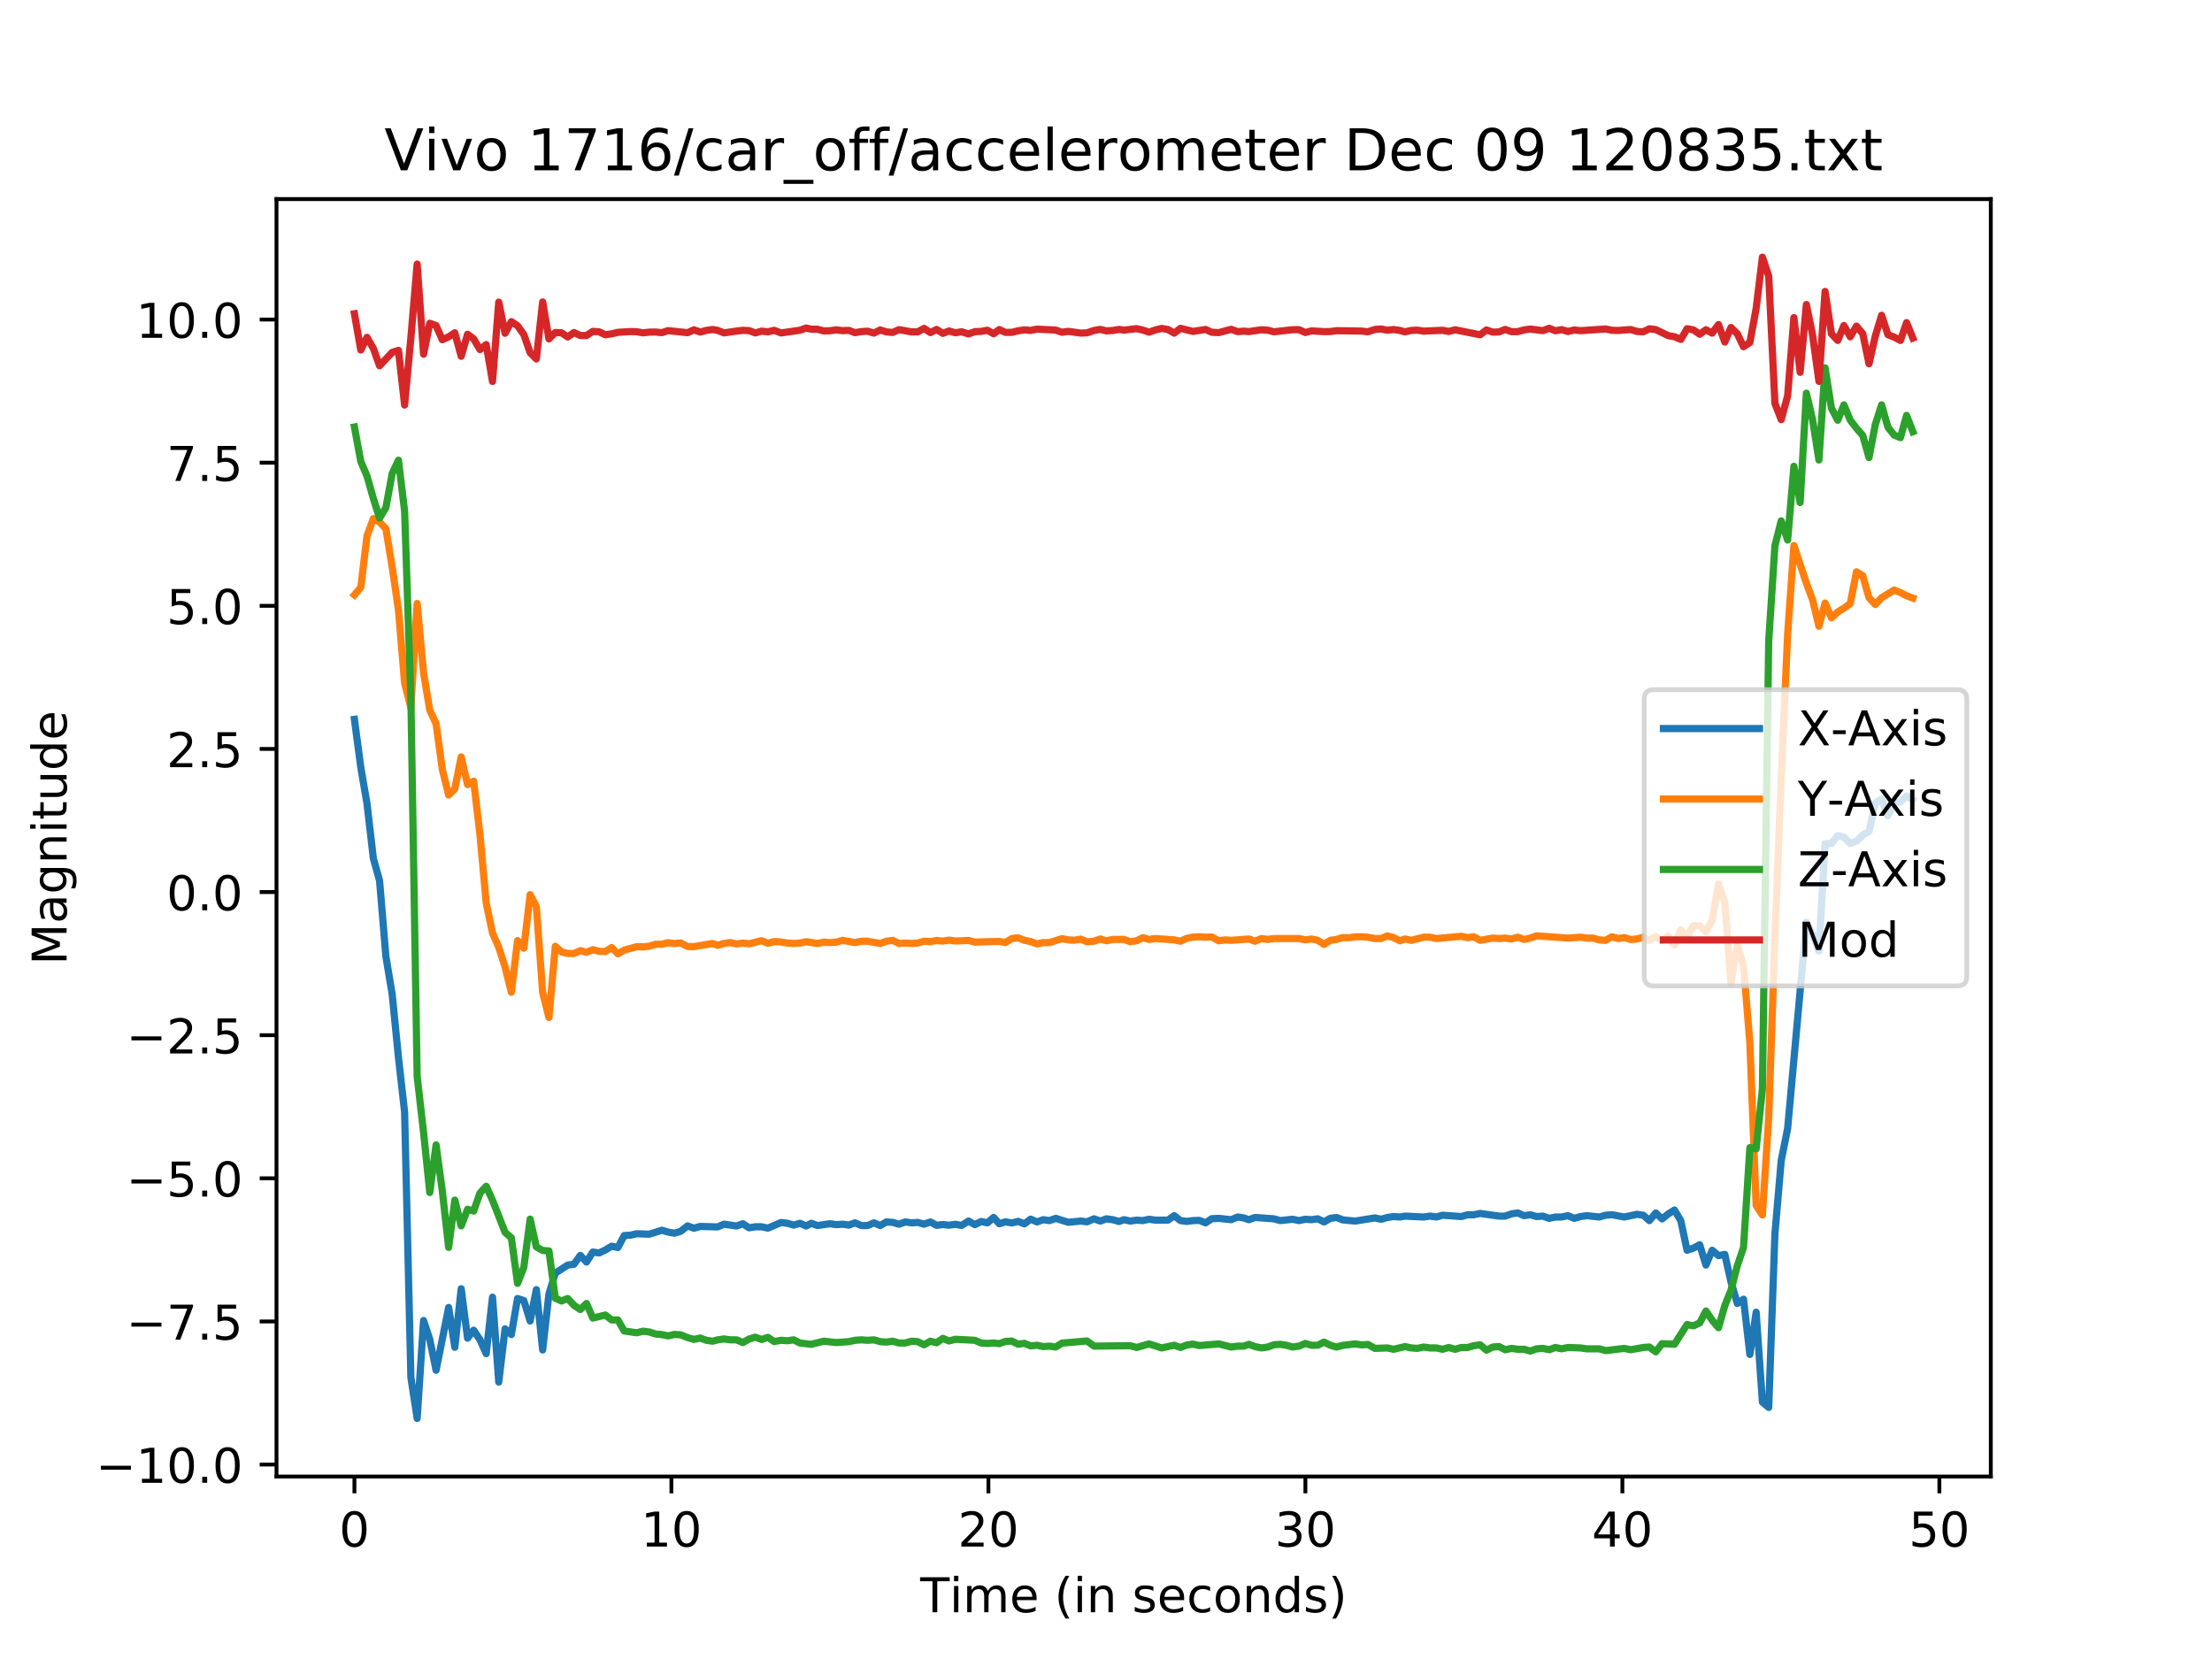 <?xml version="1.0" encoding="utf-8" standalone="no"?>
<!DOCTYPE svg PUBLIC "-//W3C//DTD SVG 1.1//EN"
  "http://www.w3.org/Graphics/SVG/1.1/DTD/svg11.dtd">
<!-- Created with matplotlib (https://matplotlib.org/) -->
<svg height="345.6pt" version="1.1" viewBox="0 0 460.8 345.6" width="460.8pt" xmlns="http://www.w3.org/2000/svg" xmlns:xlink="http://www.w3.org/1999/xlink">
 <defs>
  <style type="text/css">
*{stroke-linecap:butt;stroke-linejoin:round;}
  </style>
 </defs>
 <g id="figure_1">
  <g id="patch_1">
   <path d="M 0 345.6 
L 460.8 345.6 
L 460.8 0 
L 0 0 
z
" style="fill:#ffffff;"/>
  </g>
  <g id="axes_1">
   <g id="patch_2">
    <path d="M 57.6 307.584 
L 414.72 307.584 
L 414.72 41.472 
L 57.6 41.472 
z
" style="fill:#ffffff;"/>
   </g>
   <g id="matplotlib.axis_1">
    <g id="xtick_1">
     <g id="line2d_1">
      <defs>
       <path d="M 0 0 
L 0 3.5 
" id="m32604614c9" style="stroke:#000000;stroke-width:0.8;"/>
      </defs>
      <g>
       <use style="stroke:#000000;stroke-width:0.8;" x="73.833" xlink:href="#m32604614c9" y="307.584"/>
      </g>
     </g>
     <g id="text_1">
      <!-- 0 -->
      <defs>
       <path d="M 31.781 66.406 
Q 24.172 66.406 20.328 58.906 
Q 16.5 51.422 16.5 36.375 
Q 16.5 21.391 20.328 13.891 
Q 24.172 6.391 31.781 6.391 
Q 39.453 6.391 43.281 13.891 
Q 47.125 21.391 47.125 36.375 
Q 47.125 51.422 43.281 58.906 
Q 39.453 66.406 31.781 66.406 
z
M 31.781 74.219 
Q 44.047 74.219 50.516 64.516 
Q 56.984 54.828 56.984 36.375 
Q 56.984 17.969 50.516 8.266 
Q 44.047 -1.422 31.781 -1.422 
Q 19.531 -1.422 13.062 8.266 
Q 6.594 17.969 6.594 36.375 
Q 6.594 54.828 13.062 64.516 
Q 19.531 74.219 31.781 74.219 
z
" id="DejaVuSans-48"/>
      </defs>
      <g transform="translate(70.651 322.182)scale(0.1 -0.1)">
       <use xlink:href="#DejaVuSans-48"/>
      </g>
     </g>
    </g>
    <g id="xtick_2">
     <g id="line2d_2">
      <g>
       <use style="stroke:#000000;stroke-width:0.8;" x="139.868" xlink:href="#m32604614c9" y="307.584"/>
      </g>
     </g>
     <g id="text_2">
      <!-- 10 -->
      <defs>
       <path d="M 12.406 8.297 
L 28.516 8.297 
L 28.516 63.922 
L 10.984 60.406 
L 10.984 69.391 
L 28.422 72.906 
L 38.281 72.906 
L 38.281 8.297 
L 54.391 8.297 
L 54.391 0 
L 12.406 0 
z
" id="DejaVuSans-49"/>
      </defs>
      <g transform="translate(133.505 322.182)scale(0.1 -0.1)">
       <use xlink:href="#DejaVuSans-49"/>
       <use x="63.623" xlink:href="#DejaVuSans-48"/>
      </g>
     </g>
    </g>
    <g id="xtick_3">
     <g id="line2d_3">
      <g>
       <use style="stroke:#000000;stroke-width:0.8;" x="205.903" xlink:href="#m32604614c9" y="307.584"/>
      </g>
     </g>
     <g id="text_3">
      <!-- 20 -->
      <defs>
       <path d="M 19.188 8.297 
L 53.609 8.297 
L 53.609 0 
L 7.328 0 
L 7.328 8.297 
Q 12.938 14.109 22.625 23.891 
Q 32.328 33.688 34.812 36.531 
Q 39.547 41.844 41.422 45.531 
Q 43.312 49.219 43.312 52.781 
Q 43.312 58.594 39.234 62.25 
Q 35.156 65.922 28.609 65.922 
Q 23.969 65.922 18.812 64.312 
Q 13.672 62.703 7.812 59.422 
L 7.812 69.391 
Q 13.766 71.781 18.938 73 
Q 24.125 74.219 28.422 74.219 
Q 39.75 74.219 46.484 68.547 
Q 53.219 62.891 53.219 53.422 
Q 53.219 48.922 51.531 44.891 
Q 49.859 40.875 45.406 35.406 
Q 44.188 33.984 37.641 27.219 
Q 31.109 20.453 19.188 8.297 
z
" id="DejaVuSans-50"/>
      </defs>
      <g transform="translate(199.54 322.182)scale(0.1 -0.1)">
       <use xlink:href="#DejaVuSans-50"/>
       <use x="63.623" xlink:href="#DejaVuSans-48"/>
      </g>
     </g>
    </g>
    <g id="xtick_4">
     <g id="line2d_4">
      <g>
       <use style="stroke:#000000;stroke-width:0.8;" x="271.938" xlink:href="#m32604614c9" y="307.584"/>
      </g>
     </g>
     <g id="text_4">
      <!-- 30 -->
      <defs>
       <path d="M 40.578 39.312 
Q 47.656 37.797 51.625 33 
Q 55.609 28.219 55.609 21.188 
Q 55.609 10.406 48.188 4.484 
Q 40.766 -1.422 27.094 -1.422 
Q 22.516 -1.422 17.656 -0.516 
Q 12.797 0.391 7.625 2.203 
L 7.625 11.719 
Q 11.719 9.328 16.594 8.109 
Q 21.484 6.891 26.812 6.891 
Q 36.078 6.891 40.938 10.547 
Q 45.797 14.203 45.797 21.188 
Q 45.797 27.641 41.281 31.266 
Q 36.766 34.906 28.719 34.906 
L 20.219 34.906 
L 20.219 43.016 
L 29.109 43.016 
Q 36.375 43.016 40.234 45.922 
Q 44.094 48.828 44.094 54.297 
Q 44.094 59.906 40.109 62.906 
Q 36.141 65.922 28.719 65.922 
Q 24.656 65.922 20.016 65.031 
Q 15.375 64.156 9.812 62.312 
L 9.812 71.094 
Q 15.438 72.656 20.344 73.438 
Q 25.25 74.219 29.594 74.219 
Q 40.828 74.219 47.359 69.109 
Q 53.906 64.016 53.906 55.328 
Q 53.906 49.266 50.438 45.094 
Q 46.969 40.922 40.578 39.312 
z
" id="DejaVuSans-51"/>
      </defs>
      <g transform="translate(265.575 322.182)scale(0.1 -0.1)">
       <use xlink:href="#DejaVuSans-51"/>
       <use x="63.623" xlink:href="#DejaVuSans-48"/>
      </g>
     </g>
    </g>
    <g id="xtick_5">
     <g id="line2d_5">
      <g>
       <use style="stroke:#000000;stroke-width:0.8;" x="337.973" xlink:href="#m32604614c9" y="307.584"/>
      </g>
     </g>
     <g id="text_5">
      <!-- 40 -->
      <defs>
       <path d="M 37.797 64.312 
L 12.891 25.391 
L 37.797 25.391 
z
M 35.203 72.906 
L 47.609 72.906 
L 47.609 25.391 
L 58.016 25.391 
L 58.016 17.188 
L 47.609 17.188 
L 47.609 0 
L 37.797 0 
L 37.797 17.188 
L 4.891 17.188 
L 4.891 26.703 
z
" id="DejaVuSans-52"/>
      </defs>
      <g transform="translate(331.61 322.182)scale(0.1 -0.1)">
       <use xlink:href="#DejaVuSans-52"/>
       <use x="63.623" xlink:href="#DejaVuSans-48"/>
      </g>
     </g>
    </g>
    <g id="xtick_6">
     <g id="line2d_6">
      <g>
       <use style="stroke:#000000;stroke-width:0.8;" x="404.008" xlink:href="#m32604614c9" y="307.584"/>
      </g>
     </g>
     <g id="text_6">
      <!-- 50 -->
      <defs>
       <path d="M 10.797 72.906 
L 49.516 72.906 
L 49.516 64.594 
L 19.828 64.594 
L 19.828 46.734 
Q 21.969 47.469 24.109 47.828 
Q 26.266 48.188 28.422 48.188 
Q 40.625 48.188 47.75 41.5 
Q 54.891 34.812 54.891 23.391 
Q 54.891 11.625 47.562 5.094 
Q 40.234 -1.422 26.906 -1.422 
Q 22.312 -1.422 17.547 -0.641 
Q 12.797 0.141 7.719 1.703 
L 7.719 11.625 
Q 12.109 9.234 16.797 8.062 
Q 21.484 6.891 26.703 6.891 
Q 35.156 6.891 40.078 11.328 
Q 45.016 15.766 45.016 23.391 
Q 45.016 31 40.078 35.438 
Q 35.156 39.891 26.703 39.891 
Q 22.75 39.891 18.812 39.016 
Q 14.891 38.141 10.797 36.281 
z
" id="DejaVuSans-53"/>
      </defs>
      <g transform="translate(397.645 322.182)scale(0.1 -0.1)">
       <use xlink:href="#DejaVuSans-53"/>
       <use x="63.623" xlink:href="#DejaVuSans-48"/>
      </g>
     </g>
    </g>
    <g id="text_7">
     <!-- Time (in seconds) -->
     <defs>
      <path d="M -0.297 72.906 
L 61.375 72.906 
L 61.375 64.594 
L 35.5 64.594 
L 35.5 0 
L 25.594 0 
L 25.594 64.594 
L -0.297 64.594 
z
" id="DejaVuSans-84"/>
      <path d="M 9.422 54.688 
L 18.406 54.688 
L 18.406 0 
L 9.422 0 
z
M 9.422 75.984 
L 18.406 75.984 
L 18.406 64.594 
L 9.422 64.594 
z
" id="DejaVuSans-105"/>
      <path d="M 52 44.188 
Q 55.375 50.25 60.062 53.125 
Q 64.75 56 71.094 56 
Q 79.641 56 84.281 50.016 
Q 88.922 44.047 88.922 33.016 
L 88.922 0 
L 79.891 0 
L 79.891 32.719 
Q 79.891 40.578 77.094 44.375 
Q 74.312 48.188 68.609 48.188 
Q 61.625 48.188 57.562 43.547 
Q 53.516 38.922 53.516 30.906 
L 53.516 0 
L 44.484 0 
L 44.484 32.719 
Q 44.484 40.625 41.703 44.406 
Q 38.922 48.188 33.109 48.188 
Q 26.219 48.188 22.156 43.531 
Q 18.109 38.875 18.109 30.906 
L 18.109 0 
L 9.078 0 
L 9.078 54.688 
L 18.109 54.688 
L 18.109 46.188 
Q 21.188 51.219 25.484 53.609 
Q 29.781 56 35.688 56 
Q 41.656 56 45.828 52.969 
Q 50 49.953 52 44.188 
z
" id="DejaVuSans-109"/>
      <path d="M 56.203 29.594 
L 56.203 25.203 
L 14.891 25.203 
Q 15.484 15.922 20.484 11.062 
Q 25.484 6.203 34.422 6.203 
Q 39.594 6.203 44.453 7.469 
Q 49.312 8.734 54.109 11.281 
L 54.109 2.781 
Q 49.266 0.734 44.188 -0.344 
Q 39.109 -1.422 33.891 -1.422 
Q 20.797 -1.422 13.156 6.188 
Q 5.516 13.812 5.516 26.812 
Q 5.516 40.234 12.766 48.109 
Q 20.016 56 32.328 56 
Q 43.359 56 49.781 48.891 
Q 56.203 41.797 56.203 29.594 
z
M 47.219 32.234 
Q 47.125 39.594 43.094 43.984 
Q 39.062 48.391 32.422 48.391 
Q 24.906 48.391 20.391 44.141 
Q 15.875 39.891 15.188 32.172 
z
" id="DejaVuSans-101"/>
      <path id="DejaVuSans-32"/>
      <path d="M 31 75.875 
Q 24.469 64.656 21.281 53.656 
Q 18.109 42.672 18.109 31.391 
Q 18.109 20.125 21.312 9.062 
Q 24.516 -2 31 -13.188 
L 23.188 -13.188 
Q 15.875 -1.703 12.234 9.375 
Q 8.594 20.453 8.594 31.391 
Q 8.594 42.281 12.203 53.312 
Q 15.828 64.359 23.188 75.875 
z
" id="DejaVuSans-40"/>
      <path d="M 54.891 33.016 
L 54.891 0 
L 45.906 0 
L 45.906 32.719 
Q 45.906 40.484 42.875 44.328 
Q 39.844 48.188 33.797 48.188 
Q 26.516 48.188 22.312 43.547 
Q 18.109 38.922 18.109 30.906 
L 18.109 0 
L 9.078 0 
L 9.078 54.688 
L 18.109 54.688 
L 18.109 46.188 
Q 21.344 51.125 25.703 53.562 
Q 30.078 56 35.797 56 
Q 45.219 56 50.047 50.172 
Q 54.891 44.344 54.891 33.016 
z
" id="DejaVuSans-110"/>
      <path d="M 44.281 53.078 
L 44.281 44.578 
Q 40.484 46.531 36.375 47.5 
Q 32.281 48.484 27.875 48.484 
Q 21.188 48.484 17.844 46.438 
Q 14.5 44.391 14.5 40.281 
Q 14.5 37.156 16.891 35.375 
Q 19.281 33.594 26.516 31.984 
L 29.594 31.297 
Q 39.156 29.25 43.188 25.516 
Q 47.219 21.781 47.219 15.094 
Q 47.219 7.469 41.188 3.016 
Q 35.156 -1.422 24.609 -1.422 
Q 20.219 -1.422 15.453 -0.562 
Q 10.688 0.297 5.422 2 
L 5.422 11.281 
Q 10.406 8.688 15.234 7.391 
Q 20.062 6.109 24.812 6.109 
Q 31.156 6.109 34.562 8.281 
Q 37.984 10.453 37.984 14.406 
Q 37.984 18.062 35.516 20.016 
Q 33.062 21.969 24.703 23.781 
L 21.578 24.516 
Q 13.234 26.266 9.516 29.906 
Q 5.812 33.547 5.812 39.891 
Q 5.812 47.609 11.281 51.797 
Q 16.75 56 26.812 56 
Q 31.781 56 36.172 55.266 
Q 40.578 54.547 44.281 53.078 
z
" id="DejaVuSans-115"/>
      <path d="M 48.781 52.594 
L 48.781 44.188 
Q 44.969 46.297 41.141 47.344 
Q 37.312 48.391 33.406 48.391 
Q 24.656 48.391 19.812 42.844 
Q 14.984 37.312 14.984 27.297 
Q 14.984 17.281 19.812 11.734 
Q 24.656 6.203 33.406 6.203 
Q 37.312 6.203 41.141 7.25 
Q 44.969 8.297 48.781 10.406 
L 48.781 2.094 
Q 45.016 0.344 40.984 -0.531 
Q 36.969 -1.422 32.422 -1.422 
Q 20.062 -1.422 12.781 6.344 
Q 5.516 14.109 5.516 27.297 
Q 5.516 40.672 12.859 48.328 
Q 20.219 56 33.016 56 
Q 37.156 56 41.109 55.141 
Q 45.062 54.297 48.781 52.594 
z
" id="DejaVuSans-99"/>
      <path d="M 30.609 48.391 
Q 23.391 48.391 19.188 42.75 
Q 14.984 37.109 14.984 27.297 
Q 14.984 17.484 19.156 11.844 
Q 23.344 6.203 30.609 6.203 
Q 37.797 6.203 41.984 11.859 
Q 46.188 17.531 46.188 27.297 
Q 46.188 37.016 41.984 42.703 
Q 37.797 48.391 30.609 48.391 
z
M 30.609 56 
Q 42.328 56 49.016 48.375 
Q 55.719 40.766 55.719 27.297 
Q 55.719 13.875 49.016 6.219 
Q 42.328 -1.422 30.609 -1.422 
Q 18.844 -1.422 12.172 6.219 
Q 5.516 13.875 5.516 27.297 
Q 5.516 40.766 12.172 48.375 
Q 18.844 56 30.609 56 
z
" id="DejaVuSans-111"/>
      <path d="M 45.406 46.391 
L 45.406 75.984 
L 54.391 75.984 
L 54.391 0 
L 45.406 0 
L 45.406 8.203 
Q 42.578 3.328 38.25 0.953 
Q 33.938 -1.422 27.875 -1.422 
Q 17.969 -1.422 11.734 6.484 
Q 5.516 14.406 5.516 27.297 
Q 5.516 40.188 11.734 48.094 
Q 17.969 56 27.875 56 
Q 33.938 56 38.25 53.625 
Q 42.578 51.266 45.406 46.391 
z
M 14.797 27.297 
Q 14.797 17.391 18.875 11.75 
Q 22.953 6.109 30.078 6.109 
Q 37.203 6.109 41.297 11.75 
Q 45.406 17.391 45.406 27.297 
Q 45.406 37.203 41.297 42.844 
Q 37.203 48.484 30.078 48.484 
Q 22.953 48.484 18.875 42.844 
Q 14.797 37.203 14.797 27.297 
z
" id="DejaVuSans-100"/>
      <path d="M 8.016 75.875 
L 15.828 75.875 
Q 23.141 64.359 26.781 53.312 
Q 30.422 42.281 30.422 31.391 
Q 30.422 20.453 26.781 9.375 
Q 23.141 -1.703 15.828 -13.188 
L 8.016 -13.188 
Q 14.5 -2 17.703 9.062 
Q 20.906 20.125 20.906 31.391 
Q 20.906 42.672 17.703 53.656 
Q 14.5 64.656 8.016 75.875 
z
" id="DejaVuSans-41"/>
     </defs>
     <g transform="translate(191.697 335.861)scale(0.1 -0.1)">
      <use xlink:href="#DejaVuSans-84"/>
      <use x="61.037" xlink:href="#DejaVuSans-105"/>
      <use x="88.82" xlink:href="#DejaVuSans-109"/>
      <use x="186.232" xlink:href="#DejaVuSans-101"/>
      <use x="247.756" xlink:href="#DejaVuSans-32"/>
      <use x="279.543" xlink:href="#DejaVuSans-40"/>
      <use x="318.557" xlink:href="#DejaVuSans-105"/>
      <use x="346.34" xlink:href="#DejaVuSans-110"/>
      <use x="409.719" xlink:href="#DejaVuSans-32"/>
      <use x="441.506" xlink:href="#DejaVuSans-115"/>
      <use x="493.605" xlink:href="#DejaVuSans-101"/>
      <use x="555.129" xlink:href="#DejaVuSans-99"/>
      <use x="610.109" xlink:href="#DejaVuSans-111"/>
      <use x="671.291" xlink:href="#DejaVuSans-110"/>
      <use x="734.67" xlink:href="#DejaVuSans-100"/>
      <use x="798.146" xlink:href="#DejaVuSans-115"/>
      <use x="850.246" xlink:href="#DejaVuSans-41"/>
     </g>
    </g>
   </g>
   <g id="matplotlib.axis_2">
    <g id="ytick_1">
     <g id="line2d_7">
      <defs>
       <path d="M 0 0 
L -3.5 0 
" id="me3adcc75ed" style="stroke:#000000;stroke-width:0.8;"/>
      </defs>
      <g>
       <use style="stroke:#000000;stroke-width:0.8;" x="57.6" xlink:href="#me3adcc75ed" y="305.092"/>
      </g>
     </g>
     <g id="text_8">
      <!-- −10.0 -->
      <defs>
       <path d="M 10.594 35.5 
L 73.188 35.5 
L 73.188 27.203 
L 10.594 27.203 
z
" id="DejaVuSans-8722"/>
       <path d="M 10.688 12.406 
L 21 12.406 
L 21 0 
L 10.688 0 
z
" id="DejaVuSans-46"/>
      </defs>
      <g transform="translate(19.955 308.891)scale(0.1 -0.1)">
       <use xlink:href="#DejaVuSans-8722"/>
       <use x="83.789" xlink:href="#DejaVuSans-49"/>
       <use x="147.412" xlink:href="#DejaVuSans-48"/>
       <use x="211.035" xlink:href="#DejaVuSans-46"/>
       <use x="242.822" xlink:href="#DejaVuSans-48"/>
      </g>
     </g>
    </g>
    <g id="ytick_2">
     <g id="line2d_8">
      <g>
       <use style="stroke:#000000;stroke-width:0.8;" x="57.6" xlink:href="#me3adcc75ed" y="275.277"/>
      </g>
     </g>
     <g id="text_9">
      <!-- −7.5 -->
      <defs>
       <path d="M 8.203 72.906 
L 55.078 72.906 
L 55.078 68.703 
L 28.609 0 
L 18.312 0 
L 43.219 64.594 
L 8.203 64.594 
z
" id="DejaVuSans-55"/>
      </defs>
      <g transform="translate(26.317 279.076)scale(0.1 -0.1)">
       <use xlink:href="#DejaVuSans-8722"/>
       <use x="83.789" xlink:href="#DejaVuSans-55"/>
       <use x="147.412" xlink:href="#DejaVuSans-46"/>
       <use x="179.199" xlink:href="#DejaVuSans-53"/>
      </g>
     </g>
    </g>
    <g id="ytick_3">
     <g id="line2d_9">
      <g>
       <use style="stroke:#000000;stroke-width:0.8;" x="57.6" xlink:href="#me3adcc75ed" y="245.462"/>
      </g>
     </g>
     <g id="text_10">
      <!-- −5.0 -->
      <g transform="translate(26.317 249.261)scale(0.1 -0.1)">
       <use xlink:href="#DejaVuSans-8722"/>
       <use x="83.789" xlink:href="#DejaVuSans-53"/>
       <use x="147.412" xlink:href="#DejaVuSans-46"/>
       <use x="179.199" xlink:href="#DejaVuSans-48"/>
      </g>
     </g>
    </g>
    <g id="ytick_4">
     <g id="line2d_10">
      <g>
       <use style="stroke:#000000;stroke-width:0.8;" x="57.6" xlink:href="#me3adcc75ed" y="215.647"/>
      </g>
     </g>
     <g id="text_11">
      <!-- −2.5 -->
      <g transform="translate(26.317 219.446)scale(0.1 -0.1)">
       <use xlink:href="#DejaVuSans-8722"/>
       <use x="83.789" xlink:href="#DejaVuSans-50"/>
       <use x="147.412" xlink:href="#DejaVuSans-46"/>
       <use x="179.199" xlink:href="#DejaVuSans-53"/>
      </g>
     </g>
    </g>
    <g id="ytick_5">
     <g id="line2d_11">
      <g>
       <use style="stroke:#000000;stroke-width:0.8;" x="57.6" xlink:href="#me3adcc75ed" y="185.832"/>
      </g>
     </g>
     <g id="text_12">
      <!-- 0.0 -->
      <g transform="translate(34.697 189.632)scale(0.1 -0.1)">
       <use xlink:href="#DejaVuSans-48"/>
       <use x="63.623" xlink:href="#DejaVuSans-46"/>
       <use x="95.41" xlink:href="#DejaVuSans-48"/>
      </g>
     </g>
    </g>
    <g id="ytick_6">
     <g id="line2d_12">
      <g>
       <use style="stroke:#000000;stroke-width:0.8;" x="57.6" xlink:href="#me3adcc75ed" y="156.017"/>
      </g>
     </g>
     <g id="text_13">
      <!-- 2.5 -->
      <g transform="translate(34.697 159.817)scale(0.1 -0.1)">
       <use xlink:href="#DejaVuSans-50"/>
       <use x="63.623" xlink:href="#DejaVuSans-46"/>
       <use x="95.41" xlink:href="#DejaVuSans-53"/>
      </g>
     </g>
    </g>
    <g id="ytick_7">
     <g id="line2d_13">
      <g>
       <use style="stroke:#000000;stroke-width:0.8;" x="57.6" xlink:href="#me3adcc75ed" y="126.203"/>
      </g>
     </g>
     <g id="text_14">
      <!-- 5.0 -->
      <g transform="translate(34.697 130.002)scale(0.1 -0.1)">
       <use xlink:href="#DejaVuSans-53"/>
       <use x="63.623" xlink:href="#DejaVuSans-46"/>
       <use x="95.41" xlink:href="#DejaVuSans-48"/>
      </g>
     </g>
    </g>
    <g id="ytick_8">
     <g id="line2d_14">
      <g>
       <use style="stroke:#000000;stroke-width:0.8;" x="57.6" xlink:href="#me3adcc75ed" y="96.388"/>
      </g>
     </g>
     <g id="text_15">
      <!-- 7.5 -->
      <g transform="translate(34.697 100.187)scale(0.1 -0.1)">
       <use xlink:href="#DejaVuSans-55"/>
       <use x="63.623" xlink:href="#DejaVuSans-46"/>
       <use x="95.41" xlink:href="#DejaVuSans-53"/>
      </g>
     </g>
    </g>
    <g id="ytick_9">
     <g id="line2d_15">
      <g>
       <use style="stroke:#000000;stroke-width:0.8;" x="57.6" xlink:href="#me3adcc75ed" y="66.573"/>
      </g>
     </g>
     <g id="text_16">
      <!-- 10.0 -->
      <g transform="translate(28.334 70.372)scale(0.1 -0.1)">
       <use xlink:href="#DejaVuSans-49"/>
       <use x="63.623" xlink:href="#DejaVuSans-48"/>
       <use x="127.246" xlink:href="#DejaVuSans-46"/>
       <use x="159.033" xlink:href="#DejaVuSans-48"/>
      </g>
     </g>
    </g>
    <g id="text_17">
     <!-- Magnitude -->
     <defs>
      <path d="M 9.812 72.906 
L 24.516 72.906 
L 43.109 23.297 
L 61.812 72.906 
L 76.516 72.906 
L 76.516 0 
L 66.891 0 
L 66.891 64.016 
L 48.094 14.016 
L 38.188 14.016 
L 19.391 64.016 
L 19.391 0 
L 9.812 0 
z
" id="DejaVuSans-77"/>
      <path d="M 34.281 27.484 
Q 23.391 27.484 19.188 25 
Q 14.984 22.516 14.984 16.5 
Q 14.984 11.719 18.141 8.906 
Q 21.297 6.109 26.703 6.109 
Q 34.188 6.109 38.703 11.406 
Q 43.219 16.703 43.219 25.484 
L 43.219 27.484 
z
M 52.203 31.203 
L 52.203 0 
L 43.219 0 
L 43.219 8.297 
Q 40.141 3.328 35.547 0.953 
Q 30.953 -1.422 24.312 -1.422 
Q 15.922 -1.422 10.953 3.297 
Q 6 8.016 6 15.922 
Q 6 25.141 12.172 29.828 
Q 18.359 34.516 30.609 34.516 
L 43.219 34.516 
L 43.219 35.406 
Q 43.219 41.609 39.141 45 
Q 35.062 48.391 27.688 48.391 
Q 23 48.391 18.547 47.266 
Q 14.109 46.141 10.016 43.891 
L 10.016 52.203 
Q 14.938 54.109 19.578 55.047 
Q 24.219 56 28.609 56 
Q 40.484 56 46.344 49.844 
Q 52.203 43.703 52.203 31.203 
z
" id="DejaVuSans-97"/>
      <path d="M 45.406 27.984 
Q 45.406 37.75 41.375 43.109 
Q 37.359 48.484 30.078 48.484 
Q 22.859 48.484 18.828 43.109 
Q 14.797 37.75 14.797 27.984 
Q 14.797 18.266 18.828 12.891 
Q 22.859 7.516 30.078 7.516 
Q 37.359 7.516 41.375 12.891 
Q 45.406 18.266 45.406 27.984 
z
M 54.391 6.781 
Q 54.391 -7.172 48.188 -13.984 
Q 42 -20.797 29.203 -20.797 
Q 24.469 -20.797 20.266 -20.094 
Q 16.062 -19.391 12.109 -17.922 
L 12.109 -9.188 
Q 16.062 -11.328 19.922 -12.344 
Q 23.781 -13.375 27.781 -13.375 
Q 36.625 -13.375 41.016 -8.766 
Q 45.406 -4.156 45.406 5.172 
L 45.406 9.625 
Q 42.625 4.781 38.281 2.391 
Q 33.938 0 27.875 0 
Q 17.828 0 11.672 7.656 
Q 5.516 15.328 5.516 27.984 
Q 5.516 40.672 11.672 48.328 
Q 17.828 56 27.875 56 
Q 33.938 56 38.281 53.609 
Q 42.625 51.219 45.406 46.391 
L 45.406 54.688 
L 54.391 54.688 
z
" id="DejaVuSans-103"/>
      <path d="M 18.312 70.219 
L 18.312 54.688 
L 36.812 54.688 
L 36.812 47.703 
L 18.312 47.703 
L 18.312 18.016 
Q 18.312 11.328 20.141 9.422 
Q 21.969 7.516 27.594 7.516 
L 36.812 7.516 
L 36.812 0 
L 27.594 0 
Q 17.188 0 13.234 3.875 
Q 9.281 7.766 9.281 18.016 
L 9.281 47.703 
L 2.688 47.703 
L 2.688 54.688 
L 9.281 54.688 
L 9.281 70.219 
z
" id="DejaVuSans-116"/>
      <path d="M 8.5 21.578 
L 8.5 54.688 
L 17.484 54.688 
L 17.484 21.922 
Q 17.484 14.156 20.5 10.266 
Q 23.531 6.391 29.594 6.391 
Q 36.859 6.391 41.078 11.031 
Q 45.312 15.672 45.312 23.688 
L 45.312 54.688 
L 54.297 54.688 
L 54.297 0 
L 45.312 0 
L 45.312 8.406 
Q 42.047 3.422 37.719 1 
Q 33.406 -1.422 27.688 -1.422 
Q 18.266 -1.422 13.375 4.438 
Q 8.5 10.297 8.5 21.578 
z
M 31.109 56 
z
" id="DejaVuSans-117"/>
     </defs>
     <g transform="translate(13.875 201.018)rotate(-90)scale(0.1 -0.1)">
      <use xlink:href="#DejaVuSans-77"/>
      <use x="86.279" xlink:href="#DejaVuSans-97"/>
      <use x="147.559" xlink:href="#DejaVuSans-103"/>
      <use x="211.035" xlink:href="#DejaVuSans-110"/>
      <use x="274.414" xlink:href="#DejaVuSans-105"/>
      <use x="302.197" xlink:href="#DejaVuSans-116"/>
      <use x="341.406" xlink:href="#DejaVuSans-117"/>
      <use x="404.785" xlink:href="#DejaVuSans-100"/>
      <use x="468.262" xlink:href="#DejaVuSans-101"/>
     </g>
    </g>
   </g>
   <g id="line2d_16">
    <path clip-path="url(#pfca0f13cb4)" d="M 73.833 149.857 
L 75.16 159.869 
L 76.454 167.424 
L 77.775 178.815 
L 79.069 183.446 
L 80.39 199.259 
L 81.697 207.118 
L 83.005 220.264 
L 84.286 231.655 
L 85.594 286.95 
L 86.901 295.488 
L 88.235 275.091 
L 89.529 279.021 
L 90.843 285.453 
L 93.458 272.378 
L 94.746 280.658 
L 96.073 268.472 
L 97.401 278.764 
L 98.668 277.103 
L 99.989 279.091 
L 101.283 281.992 
L 102.598 270.226 
L 103.898 287.909 
L 105.219 276.822 
L 106.52 278.015 
L 107.814 270.507 
L 109.122 270.928 
L 110.436 275.185 
L 111.73 268.659 
L 113.044 281.22 
L 114.352 269.548 
L 115.679 265.22 
L 118.268 263.536 
L 119.562 263.373 
L 120.889 261.525 
L 122.177 262.905 
L 123.498 260.823 
L 124.799 261.01 
L 126.106 260.402 
L 127.414 259.607 
L 128.721 259.887 
L 130.029 257.385 
L 131.31 257.314 
L 132.637 257.01 
L 135.258 257.104 
L 137.873 256.285 
L 139.161 256.659 
L 140.475 256.893 
L 141.776 256.519 
L 143.242 255.373 
L 144.55 255.864 
L 145.864 255.49 
L 149.502 255.584 
L 150.823 255.022 
L 153.438 255.396 
L 154.745 254.929 
L 156.046 255.771 
L 157.354 255.56 
L 158.641 255.56 
L 159.969 255.841 
L 162.722 254.671 
L 164.03 254.835 
L 165.337 255.209 
L 166.645 254.835 
L 167.946 255.396 
L 168.996 254.835 
L 170.303 255.303 
L 172.892 254.929 
L 174.213 255.116 
L 175.533 255.022 
L 176.828 255.209 
L 178.115 254.741 
L 179.449 255.303 
L 180.75 255.303 
L 182.051 254.741 
L 183.365 255.303 
L 184.646 254.554 
L 185.973 254.648 
L 187.281 255.022 
L 188.588 254.554 
L 189.896 254.741 
L 191.177 254.648 
L 192.491 255.022 
L 193.825 254.554 
L 195.099 255.256 
L 196.414 255.092 
L 197.701 255.232 
L 199.009 255.045 
L 200.323 255.279 
L 201.756 254.367 
L 203.083 255.116 
L 204.391 254.461 
L 205.691 254.741 
L 206.999 253.619 
L 208.168 254.929 
L 209.455 254.531 
L 210.783 254.765 
L 212.084 254.437 
L 213.398 254.952 
L 214.705 253.97 
L 216.006 254.554 
L 217.314 254.086 
L 218.621 254.274 
L 219.929 253.806 
L 222.53 254.625 
L 225.145 254.367 
L 226.446 254.531 
L 227.899 253.899 
L 229.193 254.367 
L 230.488 253.899 
L 231.808 254.086 
L 233.103 254.461 
L 234.146 254.086 
L 235.44 254.367 
L 236.781 254.18 
L 238.062 254.274 
L 239.369 253.993 
L 240.703 254.18 
L 243.305 254.18 
L 244.612 253.244 
L 245.913 254.274 
L 247.221 254.437 
L 248.522 254.274 
L 249.829 254.227 
L 251.137 254.741 
L 252.444 253.876 
L 253.89 253.806 
L 256.486 254.086 
L 257.813 253.525 
L 259.087 253.712 
L 260.164 254.086 
L 261.445 253.619 
L 265.374 253.899 
L 266.688 254.274 
L 269.263 253.993 
L 270.604 254.274 
L 271.911 253.993 
L 273.206 254.086 
L 274.507 253.899 
L 275.821 254.554 
L 277.115 253.806 
L 278.429 253.619 
L 279.737 254.133 
L 282.325 254.367 
L 286.413 253.712 
L 287.714 253.993 
L 289.021 253.619 
L 290.309 253.431 
L 291.629 253.525 
L 292.686 253.338 
L 296.575 253.525 
L 297.89 253.338 
L 299.223 253.525 
L 300.518 253.151 
L 304.414 253.431 
L 305.741 253.057 
L 307.029 253.057 
L 308.336 252.777 
L 312.259 253.338 
L 313.56 253.338 
L 314.874 252.87 
L 316.188 252.683 
L 317.495 253.244 
L 318.79 253.057 
L 320.097 253.431 
L 321.411 253.338 
L 322.719 253.806 
L 324.013 253.525 
L 325.314 253.525 
L 326.635 253.244 
L 327.942 253.806 
L 329.256 253.431 
L 330.55 253.244 
L 333.159 253.525 
L 334.473 253.151 
L 335.807 253.057 
L 338.382 253.525 
L 341.01 252.964 
L 342.324 253.151 
L 343.599 254.274 
L 344.926 252.683 
L 346.234 253.923 
L 347.521 252.894 
L 348.829 252.075 
L 350.143 254.297 
L 351.444 260.449 
L 352.771 260.004 
L 354.079 259.303 
L 355.38 263.536 
L 356.674 260.449 
L 357.995 261.571 
L 359.302 261.314 
L 360.59 267.022 
L 361.917 271.536 
L 363.205 270.647 
L 364.532 282.155 
L 365.84 273.36 
L 367.14 292.073 
L 368.455 293.196 
L 369.749 257.034 
L 371.056 241.783 
L 372.397 235.07 
L 376.3 192.148 
L 377.581 194.58 
L 378.914 198.112 
L 380.196 175.751 
L 381.523 175.704 
L 382.837 174.09 
L 384.118 174.371 
L 385.439 175.704 
L 386.733 175.236 
L 388.047 173.95 
L 389.348 173.201 
L 390.649 167.354 
L 391.97 166.441 
L 393.284 169.927 
L 394.585 167.307 
L 395.892 167.073 
L 397.173 165.786 
L 398.487 166.582 
L 398.487 166.582 
" style="fill:none;stroke:#1f77b4;stroke-linecap:square;stroke-width:1.5;"/>
   </g>
   <g id="line2d_17">
    <path clip-path="url(#pfca0f13cb4)" d="M 73.833 123.94 
L 75.16 122.35 
L 76.454 111.637 
L 77.775 108.035 
L 79.069 108.737 
L 80.39 110.163 
L 81.697 118.14 
L 83.005 127.051 
L 84.286 142.302 
L 85.594 147.425 
L 86.901 125.718 
L 88.235 140.197 
L 89.529 147.939 
L 90.843 150.77 
L 92.138 160.266 
L 93.458 165.623 
L 94.746 164.336 
L 96.073 157.67 
L 97.401 163.447 
L 98.668 162.722 
L 99.989 173.926 
L 101.283 188.101 
L 102.598 194.37 
L 103.898 197.341 
L 105.219 201.457 
L 106.52 206.697 
L 107.814 195.937 
L 109.122 197.528 
L 110.436 186.37 
L 111.73 188.873 
L 113.044 206.767 
L 114.352 211.96 
L 115.679 197.13 
L 116.967 198.3 
L 118.268 198.627 
L 119.562 198.627 
L 120.889 198.042 
L 122.177 198.37 
L 123.498 197.832 
L 124.799 198.183 
L 126.106 198.229 
L 127.414 197.387 
L 128.721 198.697 
L 130.029 197.925 
L 132.637 197.224 
L 133.971 197.247 
L 135.258 197.107 
L 136.566 196.709 
L 137.873 196.709 
L 139.161 196.382 
L 140.475 196.569 
L 141.776 196.428 
L 143.242 197.177 
L 144.55 197.2 
L 148.459 196.545 
L 149.502 196.92 
L 150.823 196.545 
L 152.124 196.358 
L 153.438 196.639 
L 154.745 196.452 
L 156.046 196.615 
L 158.641 195.961 
L 159.969 196.498 
L 161.27 196.148 
L 162.722 196.241 
L 164.03 196.452 
L 165.337 196.545 
L 166.645 196.452 
L 167.946 196.171 
L 170.303 196.545 
L 171.611 196.265 
L 172.892 196.358 
L 174.213 196.265 
L 175.533 195.89 
L 178.115 196.358 
L 179.449 196.077 
L 180.75 196.077 
L 183.365 196.545 
L 184.646 196.077 
L 185.973 195.89 
L 187.281 196.545 
L 188.588 196.452 
L 189.896 196.545 
L 191.177 196.452 
L 192.491 196.077 
L 193.825 196.171 
L 195.099 195.914 
L 196.414 196.054 
L 197.701 195.844 
L 199.009 196.031 
L 201.756 195.914 
L 203.083 196.265 
L 205.691 196.171 
L 208.168 196.124 
L 209.455 196.358 
L 210.783 195.516 
L 212.084 195.352 
L 213.398 195.89 
L 214.705 196.148 
L 216.006 196.639 
L 217.314 196.358 
L 218.621 196.358 
L 221.229 195.539 
L 222.53 195.797 
L 223.831 195.867 
L 225.145 195.633 
L 226.446 196.194 
L 227.899 196.077 
L 229.193 195.609 
L 230.488 195.984 
L 231.808 195.703 
L 234.146 195.703 
L 235.44 196.171 
L 236.781 195.984 
L 238.062 195.329 
L 239.369 195.703 
L 240.703 195.516 
L 244.612 195.797 
L 245.913 196.077 
L 247.221 195.469 
L 248.522 195.212 
L 249.829 195.142 
L 251.137 195.235 
L 252.444 195.189 
L 253.89 195.984 
L 255.198 195.797 
L 256.486 195.89 
L 260.164 195.609 
L 261.445 196.077 
L 262.772 195.516 
L 264.08 195.703 
L 265.374 195.516 
L 270.604 195.516 
L 271.911 195.797 
L 273.206 195.609 
L 274.507 195.89 
L 275.821 196.732 
L 277.115 195.89 
L 278.429 195.703 
L 279.737 195.306 
L 281.044 195.352 
L 282.325 195.165 
L 283.659 195.142 
L 284.96 195.235 
L 286.413 195.516 
L 287.714 195.516 
L 289.021 194.955 
L 290.309 195.329 
L 291.629 195.984 
L 292.686 195.609 
L 293.987 195.89 
L 296.575 195.235 
L 297.89 195.235 
L 299.223 195.516 
L 304.414 195.048 
L 305.741 195.329 
L 307.029 195.142 
L 308.336 195.89 
L 310.958 195.422 
L 312.259 195.516 
L 313.56 195.422 
L 314.874 195.609 
L 316.188 195.235 
L 317.495 195.703 
L 318.79 195.422 
L 320.097 194.955 
L 326.635 195.422 
L 329.256 195.235 
L 330.55 195.422 
L 331.858 195.422 
L 333.159 195.797 
L 334.473 195.89 
L 335.807 195.142 
L 337.068 195.516 
L 338.382 195.329 
L 339.69 195.703 
L 341.01 195.609 
L 342.324 195.235 
L 343.599 195.89 
L 344.926 195.119 
L 346.234 195.961 
L 347.521 194.978 
L 348.829 196.896 
L 350.143 193.668 
L 351.444 195.142 
L 352.771 192.826 
L 354.079 192.873 
L 355.38 194.113 
L 356.674 191.727 
L 357.995 184.148 
L 359.302 187.984 
L 360.59 204.755 
L 361.917 196.896 
L 363.205 201.06 
L 364.532 217.363 
L 365.84 251.139 
L 367.14 253.104 
L 368.455 232.824 
L 369.749 195.352 
L 371.056 161.857 
L 372.397 132.104 
L 373.704 113.649 
L 376.3 121.485 
L 377.581 124.923 
L 378.914 130.466 
L 380.196 125.625 
L 381.523 128.712 
L 382.837 127.472 
L 384.118 126.7 
L 385.439 125.742 
L 386.733 119.122 
L 388.047 119.941 
L 389.348 124.502 
L 390.649 125.929 
L 391.97 124.525 
L 394.585 122.911 
L 395.892 123.449 
L 397.173 124.104 
L 398.487 124.595 
L 398.487 124.595 
" style="fill:none;stroke:#ff7f0e;stroke-linecap:square;stroke-width:1.5;"/>
   </g>
   <g id="line2d_18">
    <path clip-path="url(#pfca0f13cb4)" d="M 73.833 88.948 
L 75.16 96.129 
L 76.454 99.17 
L 77.775 103.848 
L 79.069 107.918 
L 80.39 105.743 
L 81.697 98.632 
L 83.005 95.872 
L 84.286 106.468 
L 85.594 145.366 
L 86.901 224.24 
L 88.235 235.888 
L 89.529 248.426 
L 90.843 238.508 
L 92.138 248.075 
L 93.458 259.864 
L 94.746 250.017 
L 96.073 255.373 
L 97.401 251.911 
L 98.668 252.285 
L 99.989 248.543 
L 101.283 247.116 
L 102.598 250.017 
L 105.219 256.73 
L 106.52 257.852 
L 107.814 267.349 
L 109.122 264.004 
L 110.436 253.97 
L 111.73 259.747 
L 113.044 260.495 
L 114.352 260.589 
L 115.679 270.437 
L 116.967 271.021 
L 118.268 270.507 
L 119.562 271.91 
L 120.889 272.799 
L 122.177 271.536 
L 123.498 274.577 
L 126.106 273.945 
L 127.414 274.974 
L 128.721 274.974 
L 130.029 277.267 
L 132.637 277.641 
L 133.971 277.313 
L 135.258 277.477 
L 136.566 277.898 
L 137.873 278.015 
L 139.161 278.296 
L 140.475 277.992 
L 141.776 278.062 
L 143.242 278.647 
L 144.55 279.021 
L 145.864 278.74 
L 147.158 279.208 
L 148.459 279.395 
L 149.502 279.115 
L 150.823 278.927 
L 152.124 279.115 
L 153.438 279.114 
L 154.745 279.676 
L 156.046 278.951 
L 157.354 278.553 
L 158.641 279.044 
L 159.969 278.6 
L 161.27 279.465 
L 162.722 279.208 
L 164.03 279.302 
L 165.337 279.114 
L 166.645 279.77 
L 168.996 280.05 
L 171.611 279.395 
L 174.213 279.676 
L 176.828 279.489 
L 178.115 279.208 
L 179.449 279.114 
L 180.75 279.208 
L 182.051 279.114 
L 183.365 279.489 
L 184.646 279.582 
L 185.973 279.395 
L 187.281 279.77 
L 188.588 279.77 
L 189.896 279.395 
L 191.177 279.489 
L 192.491 280.144 
L 193.825 279.395 
L 195.099 279.723 
L 196.414 278.81 
L 197.701 279.348 
L 199.009 278.998 
L 203.083 279.208 
L 204.391 279.77 
L 205.691 279.863 
L 206.999 279.77 
L 208.168 279.91 
L 209.455 279.442 
L 210.783 279.372 
L 212.084 280.027 
L 213.398 279.84 
L 214.705 280.378 
L 216.006 280.237 
L 217.314 280.518 
L 218.621 280.424 
L 219.929 280.612 
L 221.229 279.793 
L 226.446 279.348 
L 227.899 280.424 
L 235.44 280.331 
L 236.781 280.705 
L 239.369 279.957 
L 241.997 280.799 
L 244.612 280.237 
L 245.913 280.705 
L 247.221 280.19 
L 248.522 280.003 
L 249.829 280.307 
L 253.89 279.957 
L 256.486 280.612 
L 257.813 280.424 
L 259.087 280.424 
L 260.164 280.05 
L 261.445 280.518 
L 262.772 280.799 
L 264.08 280.612 
L 265.374 280.144 
L 266.688 280.05 
L 267.962 280.237 
L 269.263 280.612 
L 270.604 280.424 
L 271.911 279.863 
L 273.206 280.237 
L 274.507 280.237 
L 275.821 279.582 
L 277.115 280.237 
L 278.429 280.612 
L 279.737 280.261 
L 282.325 279.957 
L 283.659 280.167 
L 284.96 280.074 
L 286.413 280.892 
L 289.021 280.799 
L 290.309 281.079 
L 292.686 280.518 
L 293.987 280.799 
L 295.255 280.892 
L 296.575 280.612 
L 297.89 280.799 
L 299.223 280.799 
L 300.518 281.079 
L 301.786 280.705 
L 303.113 281.079 
L 304.414 280.705 
L 305.741 280.705 
L 307.029 280.331 
L 308.336 280.144 
L 309.657 281.266 
L 310.958 280.612 
L 312.259 280.518 
L 313.56 281.173 
L 314.874 280.892 
L 316.188 281.079 
L 317.495 281.079 
L 318.79 281.454 
L 320.097 280.986 
L 321.411 280.892 
L 322.719 281.173 
L 324.013 280.705 
L 325.314 280.986 
L 326.635 280.705 
L 329.256 280.799 
L 330.55 280.986 
L 333.159 280.986 
L 334.473 281.36 
L 338.382 280.892 
L 339.69 281.173 
L 342.324 280.705 
L 343.599 280.612 
L 344.926 281.617 
L 346.234 279.91 
L 348.829 280.027 
L 351.444 275.933 
L 352.771 276.191 
L 354.079 275.582 
L 355.38 273.103 
L 356.674 275.021 
L 357.995 276.588 
L 359.302 272.004 
L 360.59 268.799 
L 361.917 263.653 
L 363.205 259.864 
L 364.532 239.07 
L 365.84 239.303 
L 367.14 226.836 
L 368.455 133.507 
L 369.749 113.695 
L 371.056 108.503 
L 372.397 112.502 
L 373.704 97.135 
L 374.999 104.69 
L 376.3 81.907 
L 377.581 87.357 
L 378.914 95.825 
L 380.196 76.621 
L 381.523 85.042 
L 382.837 87.544 
L 384.118 84.34 
L 385.439 87.521 
L 386.733 89.205 
L 388.047 90.702 
L 389.348 95.334 
L 390.649 88.48 
L 391.97 84.34 
L 393.284 88.995 
L 394.585 90.632 
L 395.892 91.17 
L 397.173 86.539 
L 398.487 89.93 
L 398.487 89.93 
" style="fill:none;stroke:#2ca02c;stroke-linecap:square;stroke-width:1.5;"/>
   </g>
   <g id="line2d_19">
    <path clip-path="url(#pfca0f13cb4)" d="M 73.833 65.369 
L 75.16 72.913 
L 76.454 70.272 
L 77.775 72.593 
L 79.069 76.196 
L 81.697 73.408 
L 83.005 72.989 
L 84.286 84.376 
L 85.594 70.344 
L 86.901 55.015 
L 88.235 73.782 
L 89.529 67.35 
L 90.843 67.813 
L 92.138 70.775 
L 93.458 70.164 
L 94.746 69.326 
L 96.073 74.216 
L 97.401 69.627 
L 98.668 70.592 
L 99.989 72.821 
L 101.283 71.782 
L 102.598 79.461 
L 103.898 62.939 
L 105.219 69.429 
L 106.52 67.005 
L 107.814 67.863 
L 109.122 69.691 
L 110.436 73.463 
L 111.73 74.779 
L 113.044 62.903 
L 114.352 70.596 
L 115.679 69.265 
L 116.967 69.322 
L 118.268 70.198 
L 119.562 69.275 
L 120.889 69.894 
L 122.177 69.891 
L 123.498 69.028 
L 124.799 69.12 
L 126.106 69.737 
L 127.414 69.546 
L 128.721 69.231 
L 131.31 69.075 
L 132.637 69.107 
L 133.971 69.333 
L 135.258 69.19 
L 136.566 69.167 
L 137.873 69.301 
L 139.161 68.882 
L 141.776 69.148 
L 143.242 69.303 
L 144.55 68.709 
L 145.864 69.174 
L 147.158 68.828 
L 148.459 68.64 
L 149.502 68.829 
L 150.823 69.348 
L 153.438 68.967 
L 154.745 68.812 
L 156.046 68.876 
L 157.354 69.353 
L 158.641 68.986 
L 159.969 69.124 
L 161.27 68.814 
L 162.722 69.358 
L 166.645 68.792 
L 167.946 68.336 
L 168.996 68.575 
L 170.303 68.582 
L 171.611 68.943 
L 172.892 68.896 
L 174.213 68.719 
L 175.533 68.882 
L 176.828 68.821 
L 178.115 69.306 
L 179.449 69.073 
L 180.75 68.999 
L 182.051 69.39 
L 183.365 68.732 
L 184.646 69.142 
L 185.973 69.253 
L 187.281 68.673 
L 189.896 69.139 
L 191.177 69.128 
L 192.491 68.415 
L 193.825 69.284 
L 195.099 68.629 
L 196.414 69.444 
L 197.701 68.948 
L 199.009 69.324 
L 200.323 69.114 
L 201.756 69.567 
L 203.083 69.093 
L 204.391 69.038 
L 205.691 68.798 
L 206.999 69.531 
L 208.168 68.654 
L 209.455 69.243 
L 210.783 69.234 
L 212.084 68.914 
L 213.398 68.717 
L 214.705 68.837 
L 216.006 68.564 
L 219.929 68.765 
L 221.229 69.211 
L 222.53 69.031 
L 225.145 69.384 
L 226.446 69.333 
L 227.899 68.846 
L 229.193 68.613 
L 230.488 68.93 
L 231.808 68.845 
L 233.103 68.626 
L 234.146 68.769 
L 236.781 68.464 
L 238.062 68.767 
L 239.369 69.202 
L 240.703 68.73 
L 241.997 68.42 
L 243.305 68.639 
L 244.612 69.402 
L 245.913 68.401 
L 248.522 69.04 
L 251.137 68.632 
L 252.444 69.218 
L 253.89 69.287 
L 256.486 68.602 
L 257.813 69.088 
L 259.087 68.987 
L 260.164 69.08 
L 262.772 68.7 
L 264.08 68.781 
L 265.374 69.121 
L 269.263 68.688 
L 270.604 68.676 
L 271.911 69.269 
L 273.206 68.929 
L 275.821 69.082 
L 277.115 69.068 
L 278.429 68.89 
L 283.659 68.969 
L 284.96 69.119 
L 286.413 68.624 
L 287.714 68.537 
L 289.021 68.799 
L 290.309 68.649 
L 291.629 68.844 
L 292.686 69.136 
L 293.987 68.831 
L 295.255 68.778 
L 296.575 68.983 
L 300.518 68.803 
L 301.786 69.054 
L 303.113 68.703 
L 308.336 69.74 
L 309.657 68.735 
L 310.958 69.184 
L 312.259 69.144 
L 313.56 68.62 
L 314.874 69.102 
L 316.188 69.087 
L 317.495 68.726 
L 318.79 68.552 
L 321.411 68.878 
L 322.719 68.38 
L 324.013 68.907 
L 325.314 68.672 
L 326.635 69.054 
L 327.942 68.737 
L 329.256 68.885 
L 334.473 68.536 
L 335.807 68.804 
L 337.068 68.84 
L 339.69 68.65 
L 341.01 69.048 
L 342.324 69.123 
L 343.599 68.493 
L 344.926 68.657 
L 347.521 69.919 
L 348.829 70.147 
L 350.143 70.702 
L 351.444 68.476 
L 352.771 68.721 
L 354.079 69.632 
L 355.38 68.689 
L 356.674 69.398 
L 357.995 67.613 
L 359.302 71.256 
L 360.59 68.217 
L 361.917 69.541 
L 363.205 72.227 
L 364.532 71.349 
L 365.84 64.238 
L 367.14 53.568 
L 368.455 57.485 
L 369.749 84.029 
L 371.056 87.419 
L 372.397 82.448 
L 373.704 66.165 
L 374.999 77.563 
L 376.3 63.436 
L 377.581 69.713 
L 378.914 79.449 
L 380.196 60.718 
L 381.523 69.539 
L 382.837 70.923 
L 384.118 67.813 
L 385.439 70.167 
L 386.733 67.937 
L 388.047 69.502 
L 389.348 75.782 
L 390.649 70.042 
L 391.97 65.686 
L 393.284 69.71 
L 394.585 70.224 
L 395.892 70.922 
L 397.173 67.209 
L 398.487 70.43 
L 398.487 70.43 
" style="fill:none;stroke:#d62728;stroke-linecap:square;stroke-width:1.5;"/>
   </g>
   <g id="patch_3">
    <path d="M 57.6 307.584 
L 57.6 41.472 
" style="fill:none;stroke:#000000;stroke-linecap:square;stroke-linejoin:miter;stroke-width:0.8;"/>
   </g>
   <g id="patch_4">
    <path d="M 414.72 307.584 
L 414.72 41.472 
" style="fill:none;stroke:#000000;stroke-linecap:square;stroke-linejoin:miter;stroke-width:0.8;"/>
   </g>
   <g id="patch_5">
    <path d="M 57.6 307.584 
L 414.72 307.584 
" style="fill:none;stroke:#000000;stroke-linecap:square;stroke-linejoin:miter;stroke-width:0.8;"/>
   </g>
   <g id="patch_6">
    <path d="M 57.6 41.472 
L 414.72 41.472 
" style="fill:none;stroke:#000000;stroke-linecap:square;stroke-linejoin:miter;stroke-width:0.8;"/>
   </g>
   <g id="text_18">
    <!-- Vivo 1716/car_off/accelerometer Dec 09 120835.txt -->
    <defs>
     <path d="M 28.609 0 
L 0.781 72.906 
L 11.078 72.906 
L 34.188 11.531 
L 57.328 72.906 
L 67.578 72.906 
L 39.797 0 
z
" id="DejaVuSans-86"/>
     <path d="M 2.984 54.688 
L 12.5 54.688 
L 29.594 8.797 
L 46.688 54.688 
L 56.203 54.688 
L 35.688 0 
L 23.484 0 
z
" id="DejaVuSans-118"/>
     <path d="M 33.016 40.375 
Q 26.375 40.375 22.484 35.828 
Q 18.609 31.297 18.609 23.391 
Q 18.609 15.531 22.484 10.953 
Q 26.375 6.391 33.016 6.391 
Q 39.656 6.391 43.531 10.953 
Q 47.406 15.531 47.406 23.391 
Q 47.406 31.297 43.531 35.828 
Q 39.656 40.375 33.016 40.375 
z
M 52.594 71.297 
L 52.594 62.312 
Q 48.875 64.062 45.094 64.984 
Q 41.312 65.922 37.594 65.922 
Q 27.828 65.922 22.672 59.328 
Q 17.531 52.734 16.797 39.406 
Q 19.672 43.656 24.016 45.922 
Q 28.375 48.188 33.594 48.188 
Q 44.578 48.188 50.953 41.516 
Q 57.328 34.859 57.328 23.391 
Q 57.328 12.156 50.688 5.359 
Q 44.047 -1.422 33.016 -1.422 
Q 20.359 -1.422 13.672 8.266 
Q 6.984 17.969 6.984 36.375 
Q 6.984 53.656 15.188 63.938 
Q 23.391 74.219 37.203 74.219 
Q 40.922 74.219 44.703 73.484 
Q 48.484 72.75 52.594 71.297 
z
" id="DejaVuSans-54"/>
     <path d="M 25.391 72.906 
L 33.688 72.906 
L 8.297 -9.281 
L 0 -9.281 
z
" id="DejaVuSans-47"/>
     <path d="M 41.109 46.297 
Q 39.594 47.172 37.812 47.578 
Q 36.031 48 33.891 48 
Q 26.266 48 22.188 43.047 
Q 18.109 38.094 18.109 28.812 
L 18.109 0 
L 9.078 0 
L 9.078 54.688 
L 18.109 54.688 
L 18.109 46.188 
Q 20.953 51.172 25.484 53.578 
Q 30.031 56 36.531 56 
Q 37.453 56 38.578 55.875 
Q 39.703 55.766 41.062 55.516 
z
" id="DejaVuSans-114"/>
     <path d="M 50.984 -16.609 
L 50.984 -23.578 
L -0.984 -23.578 
L -0.984 -16.609 
z
" id="DejaVuSans-95"/>
     <path d="M 37.109 75.984 
L 37.109 68.5 
L 28.516 68.5 
Q 23.688 68.5 21.797 66.547 
Q 19.922 64.594 19.922 59.516 
L 19.922 54.688 
L 34.719 54.688 
L 34.719 47.703 
L 19.922 47.703 
L 19.922 0 
L 10.891 0 
L 10.891 47.703 
L 2.297 47.703 
L 2.297 54.688 
L 10.891 54.688 
L 10.891 58.5 
Q 10.891 67.625 15.141 71.797 
Q 19.391 75.984 28.609 75.984 
z
" id="DejaVuSans-102"/>
     <path d="M 9.422 75.984 
L 18.406 75.984 
L 18.406 0 
L 9.422 0 
z
" id="DejaVuSans-108"/>
     <path d="M 19.672 64.797 
L 19.672 8.109 
L 31.594 8.109 
Q 46.688 8.109 53.688 14.938 
Q 60.688 21.781 60.688 36.531 
Q 60.688 51.172 53.688 57.984 
Q 46.688 64.797 31.594 64.797 
z
M 9.812 72.906 
L 30.078 72.906 
Q 51.266 72.906 61.172 64.094 
Q 71.094 55.281 71.094 36.531 
Q 71.094 17.672 61.125 8.828 
Q 51.172 0 30.078 0 
L 9.812 0 
z
" id="DejaVuSans-68"/>
     <path d="M 10.984 1.516 
L 10.984 10.5 
Q 14.703 8.734 18.5 7.812 
Q 22.312 6.891 25.984 6.891 
Q 35.75 6.891 40.891 13.453 
Q 46.047 20.016 46.781 33.406 
Q 43.953 29.203 39.594 26.953 
Q 35.25 24.703 29.984 24.703 
Q 19.047 24.703 12.672 31.312 
Q 6.297 37.938 6.297 49.422 
Q 6.297 60.641 12.938 67.422 
Q 19.578 74.219 30.609 74.219 
Q 43.266 74.219 49.922 64.516 
Q 56.594 54.828 56.594 36.375 
Q 56.594 19.141 48.406 8.859 
Q 40.234 -1.422 26.422 -1.422 
Q 22.703 -1.422 18.891 -0.688 
Q 15.094 0.047 10.984 1.516 
z
M 30.609 32.422 
Q 37.25 32.422 41.125 36.953 
Q 45.016 41.5 45.016 49.422 
Q 45.016 57.281 41.125 61.844 
Q 37.25 66.406 30.609 66.406 
Q 23.969 66.406 20.094 61.844 
Q 16.219 57.281 16.219 49.422 
Q 16.219 41.5 20.094 36.953 
Q 23.969 32.422 30.609 32.422 
z
" id="DejaVuSans-57"/>
     <path d="M 31.781 34.625 
Q 24.75 34.625 20.719 30.859 
Q 16.703 27.094 16.703 20.516 
Q 16.703 13.922 20.719 10.156 
Q 24.75 6.391 31.781 6.391 
Q 38.812 6.391 42.859 10.172 
Q 46.922 13.969 46.922 20.516 
Q 46.922 27.094 42.891 30.859 
Q 38.875 34.625 31.781 34.625 
z
M 21.922 38.812 
Q 15.578 40.375 12.031 44.719 
Q 8.5 49.078 8.5 55.328 
Q 8.5 64.062 14.719 69.141 
Q 20.953 74.219 31.781 74.219 
Q 42.672 74.219 48.875 69.141 
Q 55.078 64.062 55.078 55.328 
Q 55.078 49.078 51.531 44.719 
Q 48 40.375 41.703 38.812 
Q 48.828 37.156 52.797 32.312 
Q 56.781 27.484 56.781 20.516 
Q 56.781 9.906 50.312 4.234 
Q 43.844 -1.422 31.781 -1.422 
Q 19.734 -1.422 13.25 4.234 
Q 6.781 9.906 6.781 20.516 
Q 6.781 27.484 10.781 32.312 
Q 14.797 37.156 21.922 38.812 
z
M 18.312 54.391 
Q 18.312 48.734 21.844 45.562 
Q 25.391 42.391 31.781 42.391 
Q 38.141 42.391 41.719 45.562 
Q 45.312 48.734 45.312 54.391 
Q 45.312 60.062 41.719 63.234 
Q 38.141 66.406 31.781 66.406 
Q 25.391 66.406 21.844 63.234 
Q 18.312 60.062 18.312 54.391 
z
" id="DejaVuSans-56"/>
     <path d="M 54.891 54.688 
L 35.109 28.078 
L 55.906 0 
L 45.312 0 
L 29.391 21.484 
L 13.484 0 
L 2.875 0 
L 24.125 28.609 
L 4.688 54.688 
L 15.281 54.688 
L 29.781 35.203 
L 44.281 54.688 
z
" id="DejaVuSans-120"/>
    </defs>
    <g transform="translate(80.068 35.472)scale(0.12 -0.12)">
     <use xlink:href="#DejaVuSans-86"/>
     <use x="68.377" xlink:href="#DejaVuSans-105"/>
     <use x="96.16" xlink:href="#DejaVuSans-118"/>
     <use x="155.34" xlink:href="#DejaVuSans-111"/>
     <use x="216.521" xlink:href="#DejaVuSans-32"/>
     <use x="248.309" xlink:href="#DejaVuSans-49"/>
     <use x="311.932" xlink:href="#DejaVuSans-55"/>
     <use x="375.555" xlink:href="#DejaVuSans-49"/>
     <use x="439.178" xlink:href="#DejaVuSans-54"/>
     <use x="502.801" xlink:href="#DejaVuSans-47"/>
     <use x="536.492" xlink:href="#DejaVuSans-99"/>
     <use x="591.473" xlink:href="#DejaVuSans-97"/>
     <use x="652.752" xlink:href="#DejaVuSans-114"/>
     <use x="693.865" xlink:href="#DejaVuSans-95"/>
     <use x="743.865" xlink:href="#DejaVuSans-111"/>
     <use x="805.047" xlink:href="#DejaVuSans-102"/>
     <use x="840.252" xlink:href="#DejaVuSans-102"/>
     <use x="875.457" xlink:href="#DejaVuSans-47"/>
     <use x="909.148" xlink:href="#DejaVuSans-97"/>
     <use x="970.428" xlink:href="#DejaVuSans-99"/>
     <use x="1025.408" xlink:href="#DejaVuSans-99"/>
     <use x="1080.389" xlink:href="#DejaVuSans-101"/>
     <use x="1141.912" xlink:href="#DejaVuSans-108"/>
     <use x="1169.695" xlink:href="#DejaVuSans-101"/>
     <use x="1231.219" xlink:href="#DejaVuSans-114"/>
     <use x="1272.301" xlink:href="#DejaVuSans-111"/>
     <use x="1333.482" xlink:href="#DejaVuSans-109"/>
     <use x="1430.895" xlink:href="#DejaVuSans-101"/>
     <use x="1492.418" xlink:href="#DejaVuSans-116"/>
     <use x="1531.627" xlink:href="#DejaVuSans-101"/>
     <use x="1593.15" xlink:href="#DejaVuSans-114"/>
     <use x="1634.264" xlink:href="#DejaVuSans-32"/>
     <use x="1666.051" xlink:href="#DejaVuSans-68"/>
     <use x="1743.053" xlink:href="#DejaVuSans-101"/>
     <use x="1804.576" xlink:href="#DejaVuSans-99"/>
     <use x="1859.557" xlink:href="#DejaVuSans-32"/>
     <use x="1891.344" xlink:href="#DejaVuSans-48"/>
     <use x="1954.967" xlink:href="#DejaVuSans-57"/>
     <use x="2018.59" xlink:href="#DejaVuSans-32"/>
     <use x="2050.377" xlink:href="#DejaVuSans-49"/>
     <use x="2114" xlink:href="#DejaVuSans-50"/>
     <use x="2177.623" xlink:href="#DejaVuSans-48"/>
     <use x="2241.246" xlink:href="#DejaVuSans-56"/>
     <use x="2304.869" xlink:href="#DejaVuSans-51"/>
     <use x="2368.492" xlink:href="#DejaVuSans-53"/>
     <use x="2432.115" xlink:href="#DejaVuSans-46"/>
     <use x="2463.902" xlink:href="#DejaVuSans-116"/>
     <use x="2503.111" xlink:href="#DejaVuSans-120"/>
     <use x="2562.291" xlink:href="#DejaVuSans-116"/>
    </g>
   </g>
   <g id="legend_1">
    <g id="patch_7">
     <path d="M 344.52 205.384 
L 407.72 205.384 
Q 409.72 205.384 409.72 203.384 
L 409.72 145.672 
Q 409.72 143.672 407.72 143.672 
L 344.52 143.672 
Q 342.52 143.672 342.52 145.672 
L 342.52 203.384 
Q 342.52 205.384 344.52 205.384 
z
" style="fill:#ffffff;opacity:0.8;stroke:#cccccc;stroke-linejoin:miter;"/>
    </g>
    <g id="line2d_20">
     <path d="M 346.52 151.77 
L 366.52 151.77 
" style="fill:none;stroke:#1f77b4;stroke-linecap:square;stroke-width:1.5;"/>
    </g>
    <g id="line2d_21"/>
    <g id="text_19">
     <!-- X-Axis -->
     <defs>
      <path d="M 6.297 72.906 
L 16.891 72.906 
L 35.016 45.797 
L 53.219 72.906 
L 63.812 72.906 
L 40.375 37.891 
L 65.375 0 
L 54.781 0 
L 34.281 31 
L 13.625 0 
L 2.984 0 
L 29 38.922 
z
" id="DejaVuSans-88"/>
      <path d="M 4.891 31.391 
L 31.203 31.391 
L 31.203 23.391 
L 4.891 23.391 
z
" id="DejaVuSans-45"/>
      <path d="M 34.188 63.188 
L 20.797 26.906 
L 47.609 26.906 
z
M 28.609 72.906 
L 39.797 72.906 
L 67.578 0 
L 57.328 0 
L 50.688 18.703 
L 17.828 18.703 
L 11.188 0 
L 0.781 0 
z
" id="DejaVuSans-65"/>
     </defs>
     <g transform="translate(374.52 155.27)scale(0.1 -0.1)">
      <use xlink:href="#DejaVuSans-88"/>
      <use x="68.428" xlink:href="#DejaVuSans-45"/>
      <use x="104.48" xlink:href="#DejaVuSans-65"/>
      <use x="172.889" xlink:href="#DejaVuSans-120"/>
      <use x="232.068" xlink:href="#DejaVuSans-105"/>
      <use x="259.852" xlink:href="#DejaVuSans-115"/>
     </g>
    </g>
    <g id="line2d_22">
     <path d="M 346.52 166.448 
L 366.52 166.448 
" style="fill:none;stroke:#ff7f0e;stroke-linecap:square;stroke-width:1.5;"/>
    </g>
    <g id="line2d_23"/>
    <g id="text_20">
     <!-- Y-Axis -->
     <defs>
      <path d="M -0.203 72.906 
L 10.406 72.906 
L 30.609 42.922 
L 50.688 72.906 
L 61.281 72.906 
L 35.5 34.719 
L 35.5 0 
L 25.594 0 
L 25.594 34.719 
z
" id="DejaVuSans-89"/>
     </defs>
     <g transform="translate(374.52 169.948)scale(0.1 -0.1)">
      <use xlink:href="#DejaVuSans-89"/>
      <use x="60.912" xlink:href="#DejaVuSans-45"/>
      <use x="96.965" xlink:href="#DejaVuSans-65"/>
      <use x="165.373" xlink:href="#DejaVuSans-120"/>
      <use x="224.553" xlink:href="#DejaVuSans-105"/>
      <use x="252.336" xlink:href="#DejaVuSans-115"/>
     </g>
    </g>
    <g id="line2d_24">
     <path d="M 346.52 181.126 
L 366.52 181.126 
" style="fill:none;stroke:#2ca02c;stroke-linecap:square;stroke-width:1.5;"/>
    </g>
    <g id="line2d_25"/>
    <g id="text_21">
     <!-- Z-Axis -->
     <defs>
      <path d="M 5.609 72.906 
L 62.891 72.906 
L 62.891 65.375 
L 16.797 8.297 
L 64.016 8.297 
L 64.016 0 
L 4.5 0 
L 4.5 7.516 
L 50.594 64.594 
L 5.609 64.594 
z
" id="DejaVuSans-90"/>
     </defs>
     <g transform="translate(374.52 184.626)scale(0.1 -0.1)">
      <use xlink:href="#DejaVuSans-90"/>
      <use x="68.49" xlink:href="#DejaVuSans-45"/>
      <use x="104.543" xlink:href="#DejaVuSans-65"/>
      <use x="172.951" xlink:href="#DejaVuSans-120"/>
      <use x="232.131" xlink:href="#DejaVuSans-105"/>
      <use x="259.914" xlink:href="#DejaVuSans-115"/>
     </g>
    </g>
    <g id="line2d_26">
     <path d="M 346.52 195.805 
L 366.52 195.805 
" style="fill:none;stroke:#d62728;stroke-linecap:square;stroke-width:1.5;"/>
    </g>
    <g id="line2d_27"/>
    <g id="text_22">
     <!-- Mod -->
     <g transform="translate(374.52 199.305)scale(0.1 -0.1)">
      <use xlink:href="#DejaVuSans-77"/>
      <use x="86.279" xlink:href="#DejaVuSans-111"/>
      <use x="147.461" xlink:href="#DejaVuSans-100"/>
     </g>
    </g>
   </g>
  </g>
 </g>
 <defs>
  <clipPath id="pfca0f13cb4">
   <rect height="266.112" width="357.12" x="57.6" y="41.472"/>
  </clipPath>
 </defs>
</svg>
